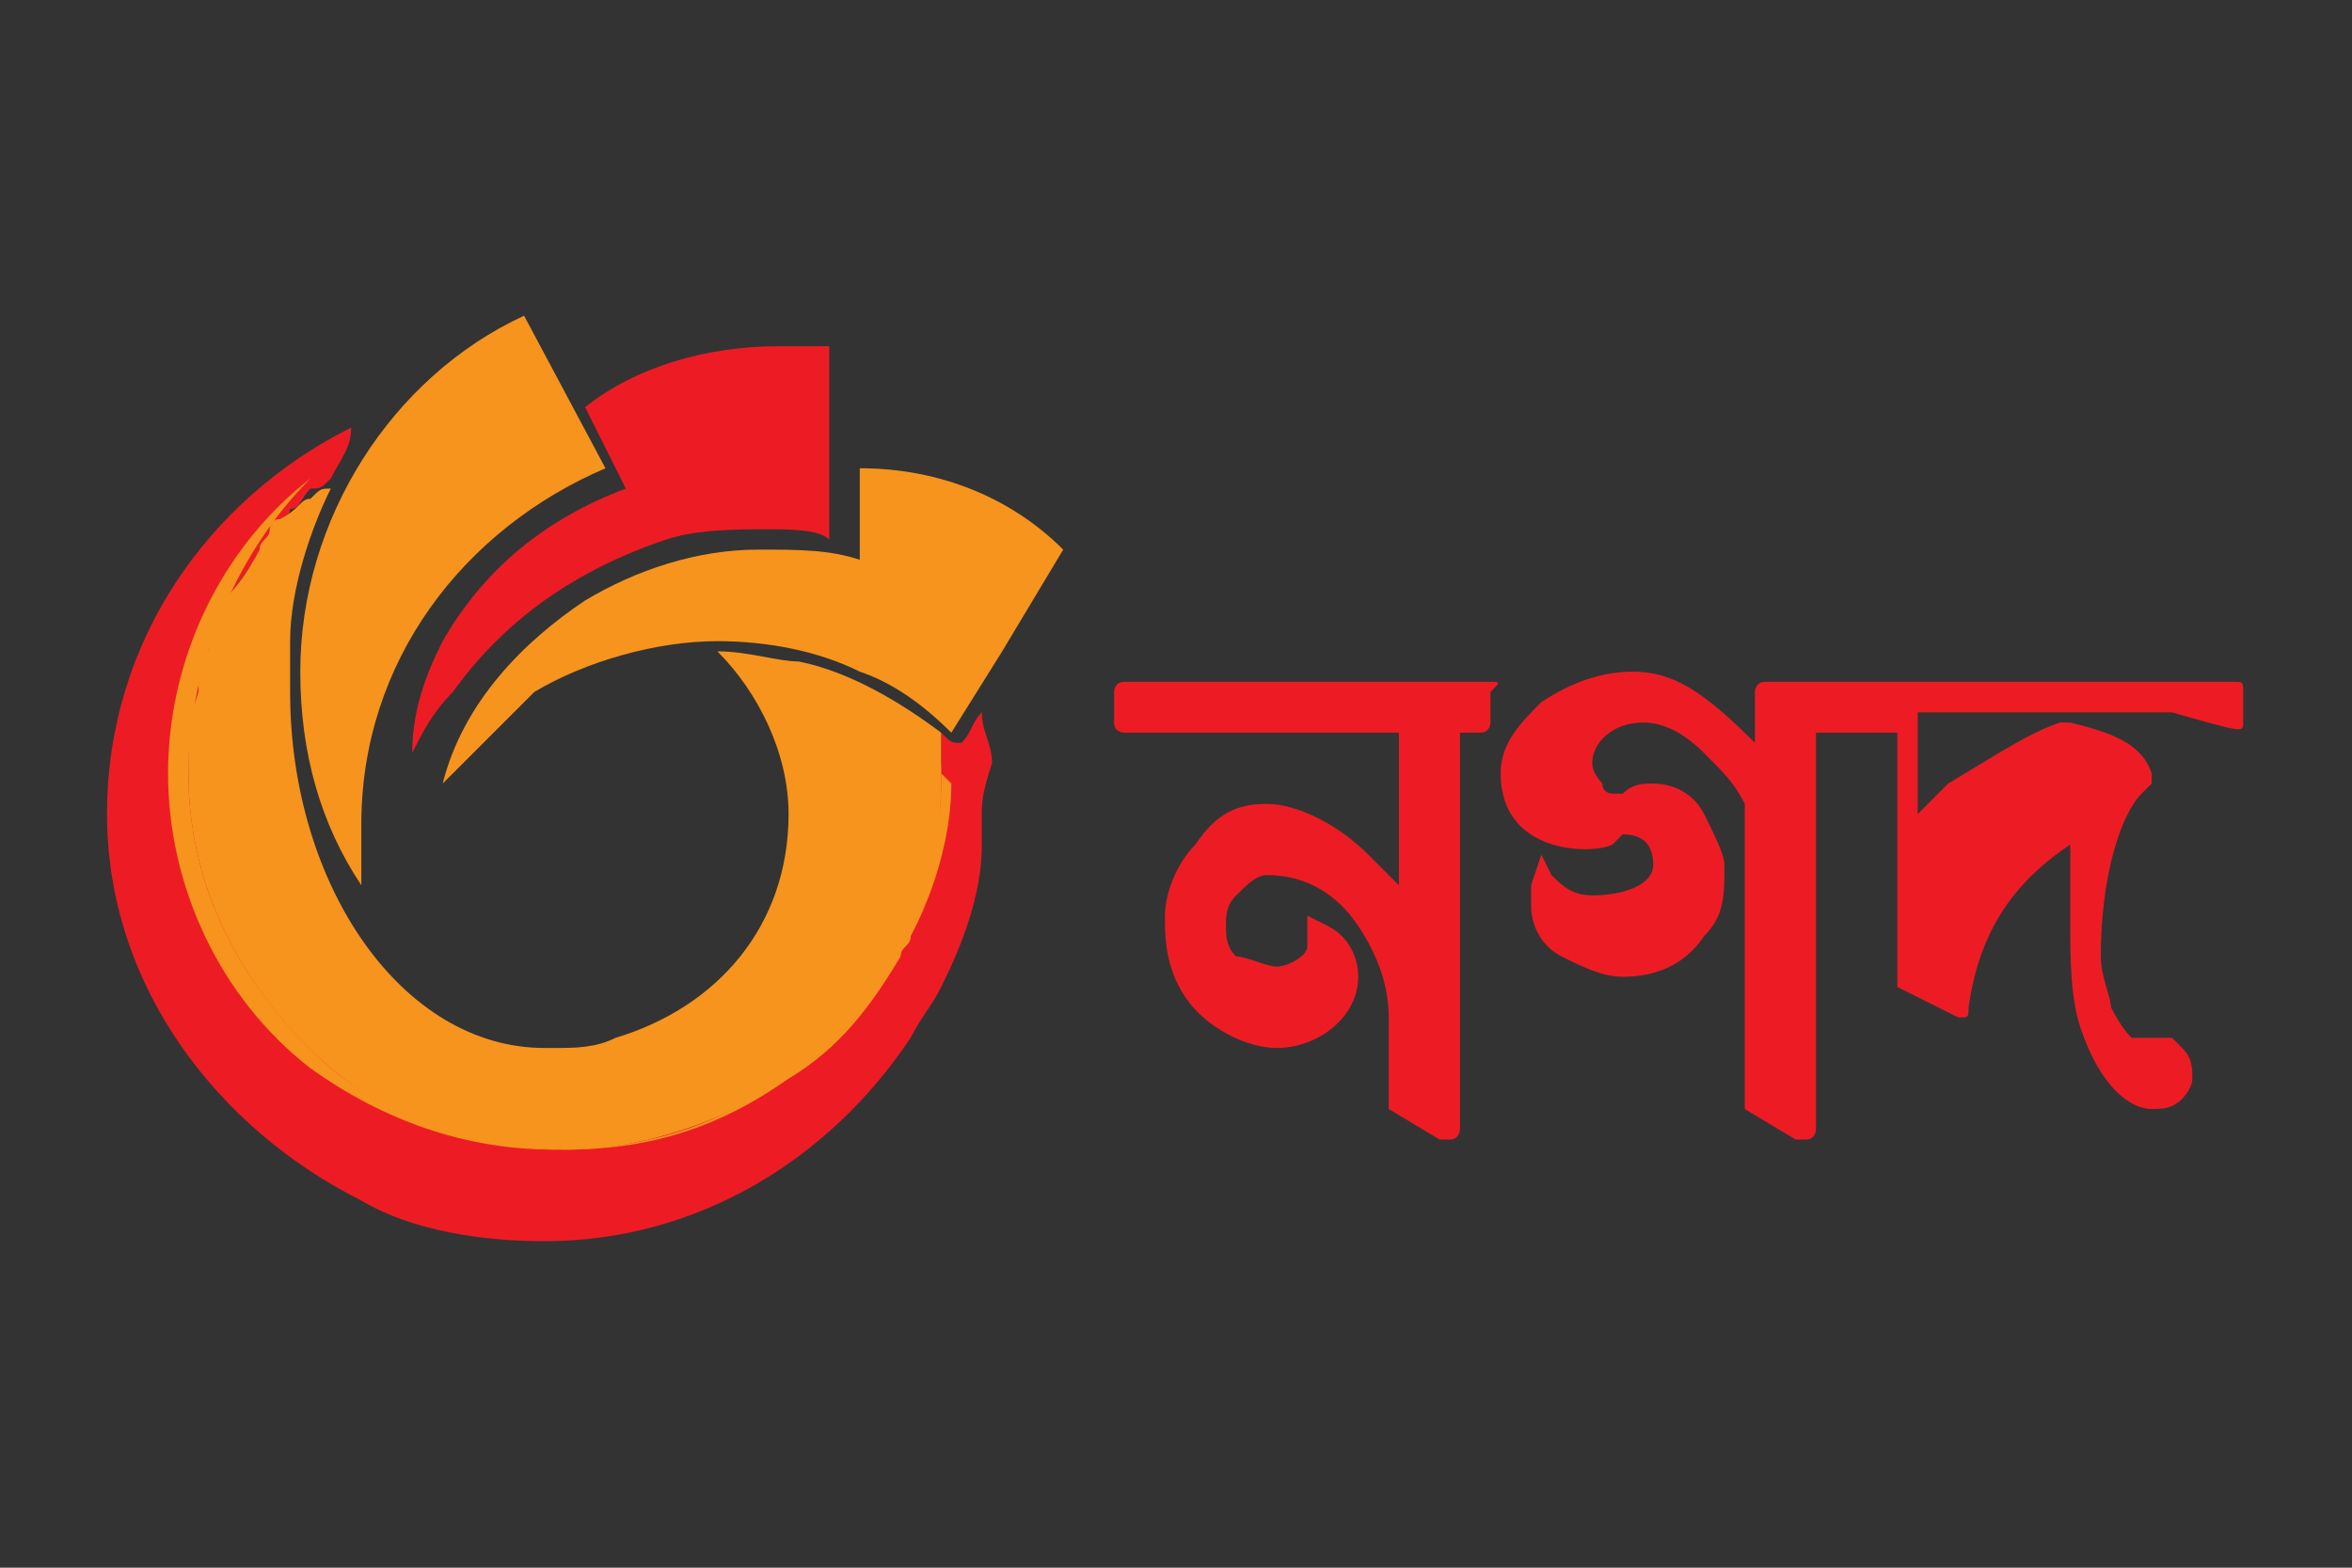 <?xml version="1.0" encoding="utf-8"?>
<!-- Generator: Adobe Illustrator 26.3.1, SVG Export Plug-In . SVG Version: 6.00 Build 0)  -->
<svg version="1.1"
	 id="Layer_1" xmlns:rdf="http://www.w3.org/1999/02/22-rdf-syntax-ns#" xmlns:svg="http://www.w3.org/2000/svg" xmlns:inkscape="http://www.inkscape.org/namespaces/inkscape" xmlns:sodipodi="http://sodipodi.sourceforge.net/DTD/sodipodi-0.dtd" xmlns:dc="http://purl.org/dc/elements/1.1/" xmlns:cc="http://creativecommons.org/ns#" inkscape:version="0.91 r13725"
	 xmlns="http://www.w3.org/2000/svg" xmlns:xlink="http://www.w3.org/1999/xlink" x="0px" y="0px" viewBox="0 0 60 40"
	 style="enable-background:new 0 0 60 40;" xml:space="preserve">
<rect x="0" y="0" width="60" height="40" fill="#333333" stroke="none"/>
<style type="text/css">
	.st0{fill:#00579F;}
	.st1{fill:#FAA61A;}
	.st2{fill-rule:evenodd;clip-rule:evenodd;fill:#8B3392;}
	.st3{fill-rule:evenodd;clip-rule:evenodd;fill:#FFFFFF;}
	.st4{fill:#FFFFFF;}
	.st5{fill:#D91E39;}
	.st6{fill:#E6175B;}
	.st7{fill:#951B21;}
	.st8{fill:#EC107F;}
	.st9{fill:#F05B22;}
	.st10{fill:#E91D25;}
	.st11{fill:#F59D1E;}
	.st12{fill:#ED1C24;}
	.st13{fill:#F7941D;}
</style>
<sodipodi:namedview  bordercolor="#666666" borderopacity="1" gridtolerance="10" guidetolerance="10" id="namedview19" inkscape:current-layer="Layer_1" inkscape:cx="34.690897" inkscape:cy="131.15483" inkscape:pageopacity="0" inkscape:pageshadow="2" inkscape:window-height="705" inkscape:window-maximized="1" inkscape:window-width="1366" inkscape:window-x="-8" inkscape:window-y="-8" inkscape:zoom="0.35355339" objecttolerance="10" pagecolor="#ffffff" showgrid="false">
	</sodipodi:namedview>
<g id="g4158" transform="matrix(4.43,0,0,4.43,-81.166,-105.048)">
	<polygon id="polygon9" class="st0" points="3.7,49.7 2.6,49.7 3.3,45.6 4.3,45.6 	"/>
	<path id="path11" inkscape:connector-curvature="0" class="st0" d="M7.5,45.7c-0.2-0.1-0.5-0.2-0.9-0.2c-1,0-1.8,0.6-1.8,1.3
		c0,0.6,0.5,0.9,0.9,1.1c0.4,0.2,0.5,0.3,0.5,0.5c0,0.3-0.3,0.4-0.6,0.4c-0.4,0-0.6-0.1-1-0.2l-0.1-0.1l-0.1,0.9
		c0.2,0.1,0.7,0.2,1.2,0.2c1.1,0,1.8-0.5,1.8-1.4c0-0.5-0.3-0.8-0.9-1.1c-0.4-0.2-0.6-0.3-0.6-0.5s0.2-0.3,0.6-0.3
		c0.3,0,0.6,0.1,0.8,0.2h0.1L7.5,45.7L7.5,45.7z"/>
	<path id="path13" inkscape:connector-curvature="0" class="st0" d="M8.9,48.2C9,48,9.3,47.1,9.3,47.1s0.1-0.2,0.1-0.4L9.5,47
		c0,0,0.2,1,0.2,1.2C9.6,48.2,9.1,48.2,8.9,48.2L8.9,48.2z M10.2,45.6H9.4c-0.3,0-0.4,0.1-0.5,0.3l-1.6,3.7h1.1c0,0,0.2-0.5,0.2-0.6
		c0.1,0,1.2,0,1.3,0c0,0.1,0.1,0.6,0.1,0.6h1L10.2,45.6L10.2,45.6L10.2,45.6z"/>
	<path id="path15" inkscape:connector-curvature="0" class="st0" d="M1.8,45.6l-1,2.8l-0.1-0.6c-0.2-0.6-0.8-1.4-1.5-1.7l0.9,3.5
		h1.1l1.6-4.1L1.8,45.6L1.8,45.6L1.8,45.6z"/>
	<path id="path17" inkscape:connector-curvature="0" class="st1" d="M-0.2,45.6h-1.7v0.1c1.3,0.3,2.2,1.1,2.5,2.1L0.3,46
		C0.2,45.7,0,45.6-0.2,45.6L-0.2,45.6z"/>
</g>
<g>
	<rect x="90.6" y="56.9" class="st2" width="62.7" height="41.9"/>
	<polygon class="st3" points="134.2,63.7 126.8,71.2 127.3,75.3 128.7,72.5 132.9,77.8 138.9,59.6 119.1,67.8 124.4,70.7 	"/>
	<g>
		<path class="st4" d="M127.8,76.8c0,0-6.3,0-7.8,0c-6,0.9-6.6,9.6-0.1,10.8h7.9v-7.8c2.6,0.1,3.2,3.4,1.2,4.6c0.4,0.5,2,2.2,2,2.2
			C135.1,82.8,132.7,77.1,127.8,76.8z M124.9,84.6c0,0-4,0-4.4,0c-2.7,0.2-3.6-4.3-0.3-4.9c1,0,4.6,0,4.6,0L124.9,84.6L124.9,84.6z"
			/>
	</g>
	<path class="st3" d="M144.2,80.7c-1.3,0-2.9,0-2.9,0l-1.2,2.9c0,0,3.3,0,3.7,0c0.7,0,0.8,1,0,1.1c-0.9,0-6.3,0-6.3,0v-5h9.7v-2.9
		h-1.4c-0.4-6.1-7.7-6.2-9.6-2.9c0.4,0.3,2.2,1.9,2.2,1.9c1.1-1.7,4.1-1.6,4.6,1h-8.3v10.8h9.3c2.1,0,3.1-1.6,3.3-2.9
		C147.3,82.5,146,81,144.2,80.7z"/>
	<path class="st3" d="M116.2,76.8h-3.8c-1.2,1.5-3.3,7.4,0.8,11.9c0,0,1.8-1.5,2.2-1.8C114.2,85.6,112,80.5,116.2,76.8z"/>
	<path class="st3" d="M106.6,88.8c0,1.3-1.1,2.4-2.4,2.4c-1.3,0-2.4-1.1-2.4-2.4c0-1.3,1.1-2.4,2.4-2.4
		C105.5,86.3,106.6,87.5,106.6,88.8z"/>
	<g>
		<g>
			<path class="st3" d="M101.5,76.8c-6,0.9-6.6,9.6-0.1,10.8l0,0c0.5-1,1.5-1.7,2.7-1.7c1.2,0,2.2,0.7,2.7,1.7h2.5
				c0-0.4,0-10.8,0-10.8S103.1,76.8,101.5,76.8z M106.5,84.6c0,0-4,0-4.4,0c-2.7,0.2-3.6-4.3-0.3-4.9c1,0,4.6,0,4.6,0L106.5,84.6
				L106.5,84.6z"/>
		</g>
	</g>
	<g>
		<g>
			<g>
				<path class="st3" d="M104.3,74.2c1-0.2,1.4-2.1-0.1-2.6c-0.2,0-2.5,0-2.5,0v3.8h1v-1.2l1.2,1.2h1.6L104.3,74.2z M104.2,72.8
					c0,0.1-0.1,0.2-0.2,0.2h-1.2v-0.5h1.2C104.1,72.6,104.2,72.8,104.2,72.8L104.2,72.8z"/>
			</g>
		</g>
		<g>
			<g>
				<path class="st3" d="M107.3,71.6c-1.1,0-1.9,0.9-1.9,1.9c0,1.1,0.9,1.9,1.9,1.9c1.1,0,1.9-0.9,1.9-1.9S108.4,71.6,107.3,71.6z
					 M107.3,74.2c-0.5,0-0.8-0.4-0.8-0.8c0-0.5,0.4-0.8,0.8-0.8c0.5,0,0.8,0.4,0.8,0.8C108.2,74,107.8,74.2,107.3,74.2z"/>
			</g>
		</g>
		<path class="st3" d="M118.1,72.7h1.7v-1.1h-1.4c-1.1,0-2.1,0.9-2.1,1.9c0,1,0.9,1.9,2.1,1.9h1.4v-1.1h-1.7c-0.3,0-0.5-0.1-0.6-0.3
			h2.3v-1h-2.3C117.6,72.8,117.9,72.7,118.1,72.7z"/>
		<g>
			<path class="st3" d="M111.3,74.2c-0.4,0-0.8-0.4-0.8-0.8l0,0c0-0.4,0.4-0.8,0.8-0.8h1.6v-1.1h-1.5c-1.1,0-2.1,0.9-2.1,1.9
				s0.9,1.9,2.1,1.9h1.5v-1.1C112.9,74.2,111.3,74.2,111.3,74.2z"/>
		</g>
		<polygon class="st3" points="123.8,71.7 120.1,71.7 120.1,72.6 121.5,72.6 121.5,75.2 122.5,75.2 122.5,72.6 123.8,72.6 		"/>
		<polygon class="st4" points="115,73.5 116.8,71.7 115.4,71.7 114.4,72.7 114.4,71.7 113.4,71.7 113.4,75.2 114.4,75.2 114.4,74.2 
			115.4,75.2 116.9,75.2 		"/>
	</g>
	<g>
		<path class="st4" d="M129.9,89.3c-0.2,0-0.3,0.1-0.4,0.3c-0.1,0.2-0.2,0.3-0.2,0.5c0,0.1,0,0.2,0.1,0.3c0.1,0.1,0.1,0.2,0.2,0.2
			c0,0,0.1,0,0.2-0.1l0.1,0.3c-0.1,0.1-0.2,0.1-0.3,0.1c-0.1,0-0.2,0-0.3-0.1c-0.1-0.1-0.1-0.1-0.2-0.3c0-0.1,0-0.2,0-0.3v-0.1
			c0-0.2,0.1-0.5,0.4-0.8c0.1-0.1,0.1-0.1,0.3-0.2h0.4L129.9,89.3L129.9,89.3z"/>
		<path class="st4" d="M131.5,89.3v1.5h-0.3v-0.2c0-0.1-0.1-0.2-0.2-0.3c-0.1-0.1-0.2-0.2-0.2-0.2c-0.1-0.1-0.2-0.1-0.3-0.1
			c-0.1,0-0.2,0-0.3,0.1l0,0c0,0,0,0.1,0.1,0.1l0.1,0.1c0,0,0.1,0,0.2-0.1l0.1,0.3c-0.1,0.1-0.3,0.1-0.3,0.1c-0.1,0-0.2,0-0.3-0.1
			c-0.1-0.1-0.1-0.1-0.2-0.2c0,0,0-0.1,0-0.2c0-0.2,0.1-0.3,0.2-0.4c0.1-0.1,0.2-0.1,0.3-0.1l0,0c0-0.1,0-0.1-0.1-0.2
			c-0.1-0.1-0.1-0.1-0.2-0.1h-0.2v-0.2h-0.1v-0.3h2v0.3h-0.3V89.3z M131.2,89.3h-0.7c0.2,0.1,0.3,0.3,0.3,0.5
			c0.1,0.1,0.3,0.2,0.4,0.3V89.3z"/>
		<path class="st4" d="M132.1,89.3v1.5h-0.3v-1.6h-0.2V89h0.7v0.3L132.1,89.3L132.1,89.3z"/>
		<path class="st4" d="M133.6,89.3h-1.4v-0.3h1.9v0.3h-0.2v1.5h-0.3c0-0.1-0.2-0.2-0.4-0.4c-0.1-0.1-0.2-0.1-0.4-0.2
			s-0.3-0.1-0.4-0.1l-0.1-0.3c0.1-0.1,0.3-0.2,0.6-0.3C133.1,89.6,133.3,89.5,133.6,89.3z M133.6,89.7c-0.1,0-0.1,0-0.2,0.1
			c-0.1,0-0.3,0.1-0.5,0.2h-0.1c0.2,0.1,0.5,0.2,0.7,0.4c0,0,0.1,0,0.1,0.1V89.7z"/>
		<path class="st4" d="M134.5,89.3v1.5h-0.3v-1.6H134V89h0.7v0.3L134.5,89.3L134.5,89.3z"/>
		<path class="st4" d="M134.6,89.3v-0.3h0.9l0,0c0-0.1-0.1-0.2-0.2-0.3c0,0,0,0-0.1,0h-0.1c-0.1,0-0.1,0-0.1,0c-0.1,0-0.1,0-0.1,0
			c-0.1,0-0.1,0.1-0.2,0.1l-0.1-0.2c0.1-0.1,0.3-0.2,0.5-0.2c0.1,0,0.2,0,0.2,0c0.1,0,0.2,0,0.3,0.1c0.2,0.1,0.3,0.3,0.3,0.5h0.2
			v0.3H134.6z M135.7,91.2c-0.1-0.1-0.3-0.2-0.4-0.3c-0.1,0-0.2-0.1-0.3-0.2c-0.1,0-0.2-0.1-0.2-0.1v-0.4h0.1c0.1,0,0.1,0,0.1,0
			c0.1,0,0.3,0,0.3-0.1c0.2-0.1,0.3-0.2,0.3-0.2c0-0.1,0-0.1-0.1-0.2c-0.1,0-0.1-0.1-0.2-0.1c0,0,0,0-0.1,0h-0.1
			c-0.1,0-0.1,0.1-0.1,0.1c0,0.1,0.1,0.1,0.3,0.1l-0.2,0.3c-0.1,0-0.1,0-0.2-0.1c-0.1-0.1-0.2-0.2-0.2-0.3s0.1-0.2,0.2-0.3
			c0.1-0.1,0.2-0.1,0.4-0.1c0.1,0,0.1,0,0.2,0c0,0,0.1,0,0.1,0.1c0.2,0.1,0.3,0.3,0.3,0.5c0,0.2-0.1,0.3-0.2,0.4
			c-0.1,0.1-0.2,0.1-0.4,0.2c0.1,0,0.1,0.1,0.2,0.1c0.2,0.1,0.3,0.3,0.4,0.4L135.7,91.2z"/>
		<path class="st4" d="M137.9,89.3v1.5h-0.3v-0.6c0-0.1,0-0.1-0.1-0.2c0-0.1-0.1-0.1-0.1-0.1s-0.1,0-0.1,0.1s-0.1,0.1-0.1,0.2h-0.3
			c0-0.1,0-0.2-0.1-0.2c0-0.1-0.1-0.1-0.2-0.1c0,0-0.1,0-0.1,0.1l-0.1,0.1v0.1l0,0c0,0.2,0.1,0.2,0.3,0.2c0,0,0.1,0,0.2,0l-0.2,0.4
			c-0.1,0-0.1,0-0.1,0c-0.1,0-0.3-0.1-0.4-0.2c0,0-0.1-0.1-0.1-0.2c0-0.1,0-0.1,0-0.2c0-0.2,0.1-0.3,0.2-0.4
			c0.1-0.1,0.2-0.2,0.4-0.2s0.3,0.1,0.4,0.2c0.1-0.1,0.2-0.2,0.4-0.2c0.1,0,0.1,0,0.2,0.1v-0.5h-1.8v-0.3h2.2v0.3L137.9,89.3
			L137.9,89.3z"/>
		<path class="st4" d="M140.2,89.3h-1.4v-0.3h1.9v0.3h-0.2v1.5h-0.3c0-0.1-0.2-0.2-0.4-0.4c-0.1-0.1-0.2-0.1-0.4-0.2
			c-0.2-0.1-0.3-0.1-0.4-0.1l-0.1-0.2c0.1-0.1,0.3-0.2,0.6-0.3C139.7,89.6,139.9,89.5,140.2,89.3z M140.2,89.7c-0.1,0-0.1,0-0.2,0.1
			c-0.1,0-0.3,0.1-0.5,0.2h-0.1c0.2,0.1,0.5,0.2,0.7,0.4c0,0,0.1,0,0.1,0.1V89.7z"/>
		<path class="st4" d="M141.3,89.3c-0.1,0.1-0.1,0.2-0.1,0.3c0,0,0,0.2,0.2,0.5c0.1,0.1,0.1,0.3,0.1,0.4c0,0.2-0.1,0.3-0.3,0.4
			c-0.1,0-0.2,0-0.3,0.1v-0.3c0.2,0,0.3-0.1,0.3-0.2s0-0.2-0.1-0.4c-0.1-0.2-0.1-0.3-0.1-0.4s0-0.2,0.1-0.4h-0.3v-0.3h0.9v0.3H141.3
			z"/>
		<path class="st4" d="M141.9,89.3v1.5h-0.3v-1.6h-0.2V89h0.7v0.3L141.9,89.3L141.9,89.3z"/>
		<path class="st4" d="M142.7,90.1c-0.1,0-0.3,0-0.3-0.1c-0.1-0.1-0.1-0.2-0.1-0.4c0-0.1,0-0.2,0.1-0.3c0.1-0.1,0.2-0.1,0.3-0.1
			c0.2,0,0.3,0.1,0.4,0.3c0,0.1,0.1,0.2,0.1,0.2c0,0.1,0,0.3-0.1,0.3C142.9,90.1,142.8,90.1,142.7,90.1z M143,91.1
			c-0.4-0.3-0.7-0.5-0.8-0.6v-0.4c0.5,0.4,0.9,0.7,1.1,0.9v0.3L143,91.1z M142.7,89.5L142.7,89.5c-0.2,0-0.3,0.1-0.3,0.1
			s0,0.1,0.1,0.1l0.1,0.1l0,0C142.7,89.8,142.7,89.7,142.7,89.5C142.8,89.6,142.8,89.5,142.7,89.5z"/>
		<path class="st4" d="M145.2,88.8c-0.4-0.2-0.7-0.3-0.9-0.3c-0.3,0-0.5,0.1-0.6,0.3c0,0.1-0.1,0.1-0.1,0.3h0.3v0.3h-0.2v1.4h-0.3
			v-1.6h-0.2V89h0.2c0-0.2,0.1-0.4,0.2-0.5c0.1-0.1,0.3-0.2,0.6-0.3h0.1h0.1c0.2,0,0.4,0,0.6,0.1c0.1,0,0.3,0.1,0.5,0.3L145.2,88.8z
			"/>
		<path class="st4" d="M144.9,89.3L144.9,89.3c0.1,0,0.3,0.1,0.4,0.1c0.2,0.1,0.3,0.3,0.3,0.4s0,0.2-0.1,0.3
			c-0.1,0.1-0.2,0.1-0.3,0.2c-0.1,0-0.2,0-0.3,0v-0.3h0.1c0.2,0,0.2-0.1,0.2-0.2c0-0.1-0.1-0.2-0.4-0.3v1.3h-0.3
			c0-0.1-0.1-0.2-0.1-0.2s-0.1-0.1-0.1-0.2l-0.1-0.1c-0.1,0-0.1-0.1-0.1-0.1s0,0-0.1,0c-0.1,0-0.2-0.1-0.3-0.1v-0.3
			c0.1,0,0.2-0.1,0.5-0.3c0,0,0.1-0.1,0.2-0.1c0,0,0.1-0.1,0.2-0.1l0,0h-1v-0.3h2.1v0.3H144.9z M144.6,89.7c-0.1,0-0.1,0.1-0.2,0.2
			c0,0-0.1,0-0.1,0.1l-0.1,0.1c0,0,0.1,0.1,0.2,0.1c0.1,0.1,0.2,0.2,0.3,0.3v-0.8H144.6z"/>
		<path class="st4" d="M146.2,90.1c-0.1,0-0.3,0-0.3-0.1c-0.1-0.1-0.1-0.2-0.1-0.4c0-0.1,0-0.2,0.1-0.3c0.1-0.1,0.2-0.1,0.3-0.1
			c0.2,0,0.3,0.1,0.4,0.3c0,0.1,0.1,0.2,0.1,0.2c0,0.1,0,0.3-0.1,0.3C146.5,90.1,146.4,90.1,146.2,90.1z M146.6,91.1
			c-0.4-0.3-0.7-0.5-0.8-0.6v-0.4c0.5,0.4,0.9,0.7,1.1,0.9v0.3L146.6,91.1z M146.3,89.5L146.3,89.5c-0.2,0-0.3,0.1-0.3,0.1
			s0,0.1,0.1,0.1l0.1,0.1l0,0C146.3,89.8,146.3,89.7,146.3,89.5C146.4,89.6,146.4,89.5,146.3,89.5z"/>
	</g>
	<g>
		<polygon class="st4" points="112,91.1 112.6,91.2 112.8,91.1 112.2,90.8 		"/>
		<g>
			<path class="st4" d="M112.2,89.5v-0.3h-4.5v0.3h0.8v0.8c0,0,0.6,0,0.7,0c0,0,0.2-0.1,0.2-0.2c0,0.1,0,0.3,0,0.3
				c0,0.1-0.1,0.3-0.2,0.3c-0.1,0-0.9,0-1,0c-0.1,0-0.1,0-0.1-0.3c0-0.2,0-0.7,0-0.7h-0.3v0.9c0,0.1,0,0.3,0.3,0.3
				c0.2,0,1.3,0,1.3,0c0.2,0,0.3-0.2,0.4-0.4c0-0.4,0-0.9,0-0.9h-0.3c0,0.1,0,0.2-0.2,0.3c-0.1,0-0.4,0-0.4,0v-0.5h1v1.5h0.4v-1.5
				h0.3v1.5c0,0,1.2,0,1.3,0s0.4-0.1,0.4-0.4C112.3,90.2,112.3,89.6,112.2,89.5l-0.3,0.1c0,0.1,0,0.2-0.2,0.2c-0.1,0-0.8,0-0.8,0
				v-0.4h1.3V89.5z M111.7,90.2c0.1,0,0.1-0.1,0.2-0.2c0,0.1,0,0.2,0,0.4c0,0.1-0.1,0.3-0.2,0.3c-0.1,0-0.8,0-0.8,0v-0.5
				C110.9,90.2,111.6,90.2,111.7,90.2z"/>
		</g>
		<rect x="112.6" y="89.8" class="st4" width="0.8" height="0.4"/>
		<g>
			<path class="st4" d="M113.8,89.1v0.3h1.3v0.2h-1.3v0.8c0,0.3,0.2,0.5,0.4,0.5c0.3,0,1.1,0,1.1,0v-1.5h0.3v1.5h0.3v-1.8H113.8z
				 M115.1,90.7c0,0-0.7,0-0.8,0s-0.2-0.2-0.2-0.3c0-0.2,0-0.4,0-0.4h1V90.7z"/>
		</g>
		<path class="st4" d="M117.6,89.5h1.6v0.2c-0.1,0-0.4,0-0.5,0c0,0.1-0.3,0.2-0.3,0c-0.3,0-0.8,0-0.8,0s0,0.8,0,0.9s0,0.4,0.2,0.4
			c0.2,0,0.6,0,0.6,0v-0.3c0,0-0.3,0-0.4,0c-0.1,0-0.2-0.1-0.2-0.2c0-0.2,0-0.5,0-0.5h0.4v0.3h0.4v-0.2c0-0.1,0.4-0.1,0.4,0
			s0,0.9,0,0.9h0.3v-1.5h0.2V91h0.3v-1.8h-2.5v0.3H117.6z"/>
		<g>
			<g>
				<path class="st4" d="M117.1,89.2c-0.1,0-0.8,0-0.8,0s0,0.4,0,0.5c0,0.2,0.1,0.3,0.4,0.4c0.3,0,0.7,0,0.7,0v-0.6
					C117.3,89.3,117.2,89.2,117.1,89.2z M116.8,89.7c-0.1,0-0.3-0.1-0.3-0.1c0-0.1,0.1-0.1,0.3-0.1c0.1,0,0.3,0.1,0.3,0.1
					C117.1,89.7,117,89.7,116.8,89.7z"/>
			</g>
		</g>
		<polygon class="st4" points="116.3,90.2 116.3,90.4 117.3,90.9 117.3,90.6 		"/>
		<g>
			<g>
				<path class="st4" d="M125.4,89.2c-0.1,0-0.8,0-0.8,0s0,0.4,0,0.5c0,0.2,0.1,0.3,0.4,0.4c0.3,0,0.7,0,0.7,0v-0.6
					C125.6,89.3,125.5,89.2,125.4,89.2z M125.1,89.7c-0.1,0-0.3-0.1-0.3-0.1c0-0.1,0.1-0.1,0.3-0.1c0.1,0,0.3,0.1,0.3,0.1
					C125.4,89.7,125.3,89.7,125.1,89.7z"/>
			</g>
		</g>
		<polygon class="st4" points="124.6,90.2 124.6,90.4 125.6,90.9 125.6,90.6 		"/>
		<path class="st4" d="M127.5,89.7v-0.2h0.6v-0.3h-2.2v0.3h1.3v0.2h-1.3v0.8c0,0.3,0.2,0.5,0.4,0.5c0.3,0,1.1,0,1.1,0V90h0.3
			c0.1,0,0.1,0,0.1,0.1s0,0.2,0,0.2c0,0.1,0,0.1-0.1,0.2c-0.1,0-0.1,0-0.1,0v0.3h0.3c0.1,0,0.2-0.1,0.2-0.2c0-0.2,0-0.8,0-0.8h-0.6
			V89.7z M127.2,90.7c0,0-0.7,0-0.8,0s-0.2-0.2-0.2-0.3c0-0.2,0-0.4,0-0.4h1V90l0,0V90.7z"/>
		<g>
			<path class="st4" d="M121.1,89.1v0.3h1.3v0.2h-1.3v0.8c0,0.3,0.2,0.5,0.4,0.5c0.3,0,1.1,0,1.1,0v-1.5h0.4l-0.1,0.3v0.2
				c0,0,0.2,0,0.3,0c0.1,0,0.2,0.1,0.2,0.4c0,0.2,0,0.3-0.2,0.3c-0.1,0-0.3,0-0.3,0v0.3c0,0,0.2,0,0.3,0c0.1,0,0.4,0,0.5-0.3
				c0-0.7,0.1-0.9-0.4-0.9l0.1-0.2h0.5v1.5h0.3v-1.8L121.1,89.1L121.1,89.1z M122.4,90.7c0,0-0.7,0-0.8,0s-0.2-0.2-0.2-0.3
				c0-0.2,0-0.4,0-0.4h1V90.7z"/>
		</g>
	</g>
</g>
<path class="st5" d="M275.2,105l-21-27l0.1-0.2l27.5,3.3C279.6,89.1,277.4,97,275.2,105z"/>
<path class="st6" d="M276.3,105.2c2.2-8,4.4-15.9,6.6-24c6.8,9.5,13.4,18.7,20.1,28c0,0.1-0.1,0.1-0.1,0.2L276.3,105.2z"/>
<path class="st5" d="M276.3,106.4l25.4,4.1v0.3l-22,11C278.7,116.6,277.5,111.6,276.3,106.4z"/>
<path class="st7" d="M266.8,135.5c2.7-9.6,5.5-19.3,8.3-29.1c0.1,0.2,0.2,0.4,0.3,0.7c1.3,5.9,2.6,11.8,3.9,17.7
	c0.1,0.6,0,0.9-0.5,1.3c-3.8,3-7.5,6.1-11.3,9.2c-0.2,0.1-0.4,0.3-0.6,0.4L266.8,135.5z"/>
<path class="st5" d="M296.1,98l13.2-2.4c-1.7,4.6-3.3,9.1-5,13.7L296.1,98z"/>
<path class="st6" d="M283.3,121.2l19.7-10l0.2,0.1c-0.2,0.8-0.5,1.5-0.8,2.2c-0.1,0.2-0.3,0.3-0.5,0.4c-6.1,2.5-12.3,4.9-18.4,7.4
	C283.4,121.3,283.4,121.3,283.3,121.2L283.3,121.2z"/>
<path class="st6" d="M315.6,101.4h-7.3l2-5.3l5.4,5.1C315.6,101.2,315.6,101.3,315.6,101.4z"/>
<path class="st7" d="M264.5,93.4l-11.2-10.6c0-0.1,0.1-0.1,0.1-0.2c0.9,0,1.9,0,2.8,0c0.1,0,0.3,0.2,0.4,0.3
	c2.6,3.4,5.3,6.7,7.9,10.1c0.1,0.1,0.1,0.2,0.1,0.3L264.5,93.4z"/>
<path class="st8" d="M203.8,114.8c0.1-0.8,0.1-2,0.1-3.1V97h2.2v7.6h0.1c0.8-1.4,2.2-2.2,4.1-2.2c3,0,5.1,2.5,5.1,6.2
	c0,4.3-2.7,6.5-5.4,6.5c-1.8,0-3.2-0.7-4.1-2.3h-0.1l-0.1,2C205.7,114.8,203.8,114.8,203.8,114.8z M206.1,109.9c0,0.3,0,0.5,0.1,0.8
	c0.4,1.5,1.7,2.6,3.3,2.6c2.3,0,3.7-1.9,3.7-4.7c0-2.4-1.3-4.5-3.6-4.5c-1.5,0-2.9,1-3.3,2.7c-0.1,0.3-0.1,0.6-0.1,0.9L206.1,109.9
	L206.1,109.9z"/>
<path d="M218.2,97.9h2.2v8.1h0.1c0.4-0.6,0.9-1.3,1.3-1.8l5.1-6.3h2.7l-6.1,7.1l6.6,9.7h-2.6l-5.5-8.3l-1.6,1.8v6.4h-2.2V97.9z"/>
<path d="M238.8,114.8l-0.2-1.5h-0.1c-0.9,1.2-2.2,1.8-3.7,1.8c-2.5,0-3.7-1.7-3.7-3.5c0-2.9,2.6-4.5,7.3-4.5v-0.3
	c0-1-0.3-2.8-2.7-2.8c-1.1,0-2.2,0.3-3.2,0.9l-0.5-1.5c1-0.7,2.5-1.1,4-1.1c3.7,0,4.6,2.5,4.6,4.9v4.5c0,1,0.1,1.9,0.2,2.9h-2V114.8
	z M238.5,108.6c-2.4-0.1-5.1,0.4-5.1,2.7c0,1.4,1,2.1,2.1,2.1c1.3,0,2.5-0.8,2.9-2c0.1-0.2,0.1-0.5,0.1-0.7V108.6z"/>
<path d="M243.8,112.5c0.9,0.5,1.9,0.8,2.9,0.9c1.6,0,2.3-0.8,2.3-1.8c0-1.1-0.6-1.6-2.2-2.2c-2.2-0.8-3.2-2-3.2-3.4
	c0-1.9,1.6-3.5,4.2-3.5c1,0,2.1,0.2,3,0.7l-0.5,1.6c-0.7-0.5-1.6-0.7-2.5-0.7c-1.3,0-2,0.7-2,1.6c0,1,0.7,1.5,2.3,2
	c2.1,0.8,3.2,1.8,3.2,3.6c0,2.1-1.6,3.6-4.5,3.6c-1.3,0-2.5-0.3-3.4-0.8L243.8,112.5z"/>
<path d="M254,97h2.2v7.5h0.1c0.4-0.7,0.9-1.2,1.6-1.6s1.5-0.6,2.2-0.6c1.6,0,4.2,1,4.2,5.2v7.2h-2.2v-6.9c0-1.9-0.7-3.6-2.8-3.6
	c-1.4,0-2.5,1-3,2.2c-0.1,0.3-0.2,0.7-0.1,1.1v7.3H254V97z"/>
<path id="XMLID_1775_" inkscape:connector-curvature="0" d="M220.4,310.5v-9c0-3.5-2.1-5.7-5.7-5.7c-1.8,0-3.8,0.6-5.1,2.6
	c-1.1-1.6-2.6-2.6-4.8-2.6c-1.5,0-3,0.5-4.2,2.1V296h-3.2v14.4h3.2v-8c0-2.6,1.4-3.8,3.5-3.8s3.2,1.4,3.2,3.8v8h3.2v-8
	c0-2.6,1.5-3.8,3.5-3.8c2.1,0,3.2,1.4,3.2,3.8v8h3.2V310.5z M267.2,296h-5.1v-4.4H259v4.4h-2.9v2.9h2.9v6.6c0,3.3,1.4,5.3,5,5.3
	c1.4,0,2.9-0.5,3.9-1.1L267,307c-0.9,0.6-2,0.8-2.7,0.8c-1.5,0-2.1-0.9-2.1-2.4v-6.5h5.1L267.2,296L267.2,296z M294,295.7
	c-1.8,0-3,0.9-3.8,2.1V296H287v14.4h3.2v-8.1c0-2.4,1.1-3.8,3-3.8c0.6,0,1.4,0.2,2,0.3l0.9-3C295.5,295.7,294.6,295.7,294,295.7
	L294,295.7z M253.5,297.2c-1.5-1.1-3.6-1.5-5.9-1.5c-3.6,0-6,1.8-6,4.7c0,2.4,1.8,3.8,5,4.2l1.5,0.2c1.6,0.3,2.6,0.8,2.6,1.5
	c0,1.1-1.2,1.8-3.3,1.8s-3.8-0.8-4.8-1.5l-1.5,2.4c1.6,1.2,3.9,1.8,6.2,1.8c4.2,0,6.6-2,6.6-4.7c0-2.6-2-3.9-5-4.4l-1.5-0.2
	c-1.4-0.2-2.4-0.5-2.4-1.4c0-1.1,1.1-1.6,2.7-1.6c1.8,0,3.6,0.8,4.5,1.2L253.5,297.2L253.5,297.2z M337.5,295.7
	c-1.8,0-3,0.9-3.8,2.1V296h-3.2v14.4h3.2v-8.1c0-2.4,1.1-3.8,3-3.8c0.6,0,1.4,0.2,2,0.3l0.9-3C339,295.7,338.1,295.7,337.5,295.7
	L337.5,295.7z M297.2,303.2c0,4.4,3,7.5,7.7,7.5c2.1,0,3.6-0.5,5.1-1.6l-1.5-2.6c-1.2,0.9-2.4,1.4-3.8,1.4c-2.6,0-4.4-1.8-4.4-4.7
	c0-2.7,1.8-4.5,4.4-4.7c1.4,0,2.6,0.5,3.8,1.4l1.5-2.6c-1.5-1.2-3-1.6-5.1-1.6C300.2,295.7,297.2,298.9,297.2,303.2L297.2,303.2
	L297.2,303.2z M326.4,303.2V296h-3.2v1.8c-1.1-1.4-2.6-2.1-4.5-2.1c-4.1,0-7.2,3.2-7.2,7.5s3.2,7.5,7.2,7.5c2.1,0,3.6-0.8,4.5-2.1
	v1.8h3.2V303.2L326.4,303.2z M314.8,303.2c0-2.6,1.6-4.7,4.4-4.7c2.6,0,4.4,2,4.4,4.7c0,2.6-1.8,4.7-4.4,4.7
	C316.5,307.8,314.8,305.8,314.8,303.2L314.8,303.2z M277,295.7c-4.2,0-7.2,3-7.2,7.5s3,7.5,7.4,7.5c2.1,0,4.2-0.6,5.9-2l-1.5-2.3
	c-1.2,0.9-2.7,1.5-4.2,1.5c-2,0-3.9-0.9-4.4-3.5h10.7c0-0.5,0-0.8,0-1.2C283.8,298.7,281.1,295.7,277,295.7L277,295.7L277,295.7z
	 M277,298.4c2,0,3.3,1.2,3.6,3.5h-7.5C273.4,299.9,274.8,298.4,277,298.4L277,298.4z M355.4,303.2v-12.9h-3.2v7.5
	c-1.1-1.4-2.6-2.1-4.5-2.1c-4.1,0-7.2,3.2-7.2,7.5c0,4.4,3.2,7.5,7.2,7.5c2.1,0,3.6-0.8,4.5-2.1v1.8h3.2V303.2L355.4,303.2z
	 M343.8,303.2c0-2.6,1.6-4.7,4.4-4.7c2.6,0,4.4,2,4.4,4.7c0,2.6-1.8,4.7-4.4,4.7C345.5,307.8,343.8,305.8,343.8,303.2L343.8,303.2z
	 M238.2,303.2V296H235v1.8c-1.1-1.4-2.6-2.1-4.5-2.1c-4.1,0-7.2,3.2-7.2,7.5s3.2,7.5,7.2,7.5c2.1,0,3.6-0.8,4.5-2.1v1.8h3.2V303.2
	L238.2,303.2z M226.5,303.2c0-2.6,1.6-4.7,4.4-4.7c2.6,0,4.4,2,4.4,4.7c0,2.6-1.8,4.7-4.4,4.7C228.1,307.8,226.5,305.8,226.5,303.2z
	"/>
<g>
	<rect id="rect19" x="252.5" y="186.3" class="st9" width="47.4" height="85.2"/>
	<path id="XMLID_330_" inkscape:connector-curvature="0" class="st10" d="M255.7,228.9c0-17.3,8.1-32.7,20.6-42.6
		c-9.2-7.2-20.8-11.6-33.4-11.6c-29.9,0-54.2,24.2-54.2,54.2s24.2,54.2,54.2,54.2c12.6,0,24.2-4.4,33.4-11.6
		C263.8,261.7,255.7,246.2,255.7,228.9z"/>
	<path id="path22" inkscape:connector-curvature="0" class="st11" d="M363.9,228.9c0,29.9-24.2,54.2-54.2,54.2
		c-12.6,0-24.2-4.4-33.4-11.6c12.6-9.9,20.6-25.3,20.6-42.6s-8.1-32.7-20.6-42.6c9.2-7.2,20.8-11.6,33.4-11.6
		C339.6,174.7,363.9,199.1,363.9,228.9z"/>
</g>
<g id="g1438" transform="translate(-1266.194 -110.295) scale(2.595)">
	<g id="g1406" transform="translate(481.988 41.407)">
		<g id="g1390">
			<path id="path1386" class="st12" d="M20.6,7.8h-3.6c-0.1,0-0.1,0.1-0.1,0.1v0.3c0,0.1,0.1,0.1,0.1,0.1h2.7v1.5
				c-0.1-0.1-0.2-0.2-0.3-0.3c-0.3-0.3-0.7-0.5-1-0.5c-0.3,0-0.5,0.1-0.7,0.4c-0.2,0.2-0.3,0.5-0.3,0.7c0,0.2,0,0.5,0.2,0.8
				c0.2,0.3,0.6,0.5,0.9,0.5c0.4,0,0.8-0.3,0.8-0.7c0-0.2-0.1-0.4-0.3-0.5l-0.2-0.1v0.3c0,0.1-0.2,0.2-0.3,0.2
				c-0.1,0-0.3-0.1-0.4-0.1C18,10.4,18,10.3,18,10.2c0-0.1,0-0.2,0.1-0.3c0.1-0.1,0.2-0.2,0.3-0.2c0.4,0,0.7,0.2,0.9,0.5
				c0.2,0.3,0.3,0.6,0.3,0.9V12l0.5,0.3c0,0,0,0,0.1,0c0.1,0,0.1-0.1,0.1-0.1V8.3h0.2c0.1,0,0.1-0.1,0.1-0.1V7.9
				C20.7,7.8,20.7,7.8,20.6,7.8L20.6,7.8z"/>
			<path id="path1388" class="st12" d="M27.9,7.8h-4.6c-0.1,0-0.1,0.1-0.1,0.1v0.5c-0.5-0.5-0.8-0.7-1.2-0.7c-0.3,0-0.6,0.1-0.9,0.3
				c-0.2,0.2-0.4,0.4-0.4,0.7c0,0.8,0.9,0.8,1.1,0.7c0,0,0.1-0.1,0.1-0.1c0.2,0,0.3,0.1,0.3,0.3c0,0.2-0.3,0.3-0.6,0.3
				c-0.2,0-0.3-0.1-0.4-0.2l-0.1-0.2L21,9.8C21,9.8,21,9.9,21,10c0,0.2,0.1,0.4,0.3,0.5c0.2,0.1,0.4,0.2,0.6,0.2
				c0.3,0,0.6-0.1,0.8-0.4c0.2-0.2,0.2-0.4,0.2-0.7c0-0.1-0.1-0.3-0.2-0.5c-0.1-0.2-0.3-0.3-0.5-0.3c-0.1,0-0.2,0-0.3,0.1
				c0,0-0.1,0-0.1,0c0,0-0.1,0-0.1-0.1c0,0-0.1-0.1-0.1-0.2c0-0.2,0.2-0.4,0.5-0.4h0c0.2,0,0.4,0.1,0.6,0.3c0.2,0.2,0.3,0.3,0.4,0.5
				V12l0.5,0.3c0,0,0,0,0.1,0c0.1,0,0.1-0.1,0.1-0.1V8.3h0.8v2.5l0.6,0.3h0c0.1,0,0.1,0,0.1-0.1v0c0.1-0.7,0.4-1.2,1-1.6v0.1
				c0,0.1,0,0.4,0,0.5c0,0.1,0,0.1,0,0.2c0,0.3,0,0.7,0.1,1c0.2,0.6,0.5,0.8,0.7,0.8h0c0.1,0,0.2,0,0.3-0.1c0,0,0.1-0.1,0.1-0.2
				c0-0.1,0-0.2-0.1-0.3l-0.1-0.1l-0.1,0c-0.1,0-0.2,0-0.2,0h0c0,0,0,0-0.1,0c0,0-0.1-0.1-0.2-0.3c0-0.1-0.1-0.3-0.1-0.5
				c0-0.8,0.2-1.4,0.4-1.6h0c0,0,0.1-0.1,0.1-0.1c0,0,0,0,0-0.1v0c-0.1-0.3-0.4-0.4-0.8-0.5h-0.1c-0.3,0.1-0.6,0.3-1.1,0.6
				c-0.1,0.1-0.2,0.2-0.3,0.3v-1h2.5C28,8.3,28,8.3,28,8.2V7.9C28,7.8,28,7.8,27.9,7.8L27.9,7.8z"/>
		</g>
		<path id="path1392" class="st12" d="M15.6,9.1c0,0.1,0,0.2,0,0.3c0,0.5-0.2,1-0.4,1.4c-0.1,0.2-0.2,0.3-0.3,0.5
			c-0.8,1.2-2.1,2-3.6,2c-0.6,0-1.3-0.1-1.8-0.4c-1.4-0.7-2.5-2.1-2.5-3.8c0-1.7,1-3.1,2.4-3.8C9.4,5.5,9.3,5.6,9.2,5.8c0,0,0,0,0,0
			C9.1,5.9,9.1,5.9,9,5.9C8.9,6,8.9,6.1,8.8,6.1l0,0l0,0c0,0,0,0.1-0.1,0.1c0,0.1-0.1,0.1-0.1,0.2C8.4,6.7,8.2,6.9,8.1,7.2
			c0,0,0,0.1,0,0.1c0,0,0,0.1,0,0.1c0,0,0,0,0,0.1C8,7.5,8,7.5,8,7.6c0,0,0,0.1,0,0.1c0,0,0,0,0,0.1c0,0,0,0.1,0,0.1L7.8,8.1
			c0,0,0,0.1,0,0.1v0.4c0,1.2,0.5,2.2,1.4,2.9c0.6,0.5,1.5,0.8,2.3,0.8c0.8,0,1.6-0.3,2.2-0.7c0.5-0.3,0.8-0.7,1.1-1.2
			c0-0.1,0.1-0.1,0.1-0.2c0.2-0.5,0.3-0.9,0.3-1.5V8.7c0-0.1,0-0.2,0-0.4l0,0c0.1,0.1,0.1,0.1,0.2,0.1c0.1-0.1,0.1-0.2,0.2-0.3
			c0,0.2,0.1,0.3,0.1,0.5C15.6,8.9,15.6,9,15.6,9.1L15.6,9.1z"/>
		<path id="path1394" class="st13" d="M11.9,5.7l-0.8-1.5C9.8,4.8,8.9,6.2,8.9,7.7c0,0.8,0.2,1.5,0.6,2.1c0-0.2,0-0.4,0-0.6
			C9.5,7.6,10.5,6.3,11.9,5.7z"/>
		<path id="path1396" class="st12" d="M12.5,6.4c0.3-0.1,0.7-0.1,1-0.1c0.2,0,0.5,0,0.6,0.1l0-0.6l0-1.3c-0.1,0-0.3,0-0.5,0
			c-0.7,0-1.4,0.2-1.9,0.6l0.4,0.8c-0.8,0.3-1.4,0.8-1.8,1.5C10.2,7.6,10,8,10,8.5c0.1-0.2,0.2-0.4,0.4-0.6
			C10.9,7.2,11.6,6.7,12.5,6.4z"/>
		<path id="path1398" class="st13" d="M14.4,5.7l0,0.9c-0.3-0.1-0.6-0.1-1-0.1c-0.6,0-1.2,0.2-1.7,0.5c-0.6,0.4-1.2,1-1.4,1.8
			c0.3-0.3,0.6-0.6,0.9-0.9c0.5-0.3,1.2-0.5,1.8-0.5c0.5,0,1,0.1,1.4,0.3c0.3,0.1,0.6,0.3,0.9,0.6l0.5-0.8l0.6-1
			C15.9,6,15.2,5.7,14.4,5.7L14.4,5.7z"/>
		<path id="path1400" class="st13" d="M15.2,8.7v0.1c0,0.8-0.3,1.4-0.3,1.5c0,0.1-0.1,0.1-0.1,0.2c-0.3,0.5-0.6,0.9-1.1,1.2
			c-0.6,0.4-1.4,0.7-2.2,0.7c-0.9,0-1.7-0.3-2.3-0.8c-0.8-0.7-1.4-1.7-1.4-2.9V8.3c0,0,0-0.1,0-0.1l0.1-0.3c0,0,0-0.1,0-0.1
			c0,0,0,0,0-0.1c0,0,0-0.1,0-0.1C8,7.5,8,7.5,8,7.4c0,0,0,0,0-0.1c0,0,0-0.1,0-0.1c0,0,0-0.1,0-0.1C8.2,7,8.4,6.7,8.5,6.5
			c0-0.1,0.1-0.1,0.1-0.2c0,0,0-0.1,0.1-0.1c0,0,0,0,0,0c0,0,0,0,0,0C8.9,6.1,8.9,6,9,6c0.1-0.1,0.1-0.1,0.2-0.1c0,0,0,0,0,0
			s0,0,0,0c-0.2,0.4-0.4,1-0.4,1.5c0,0.1,0,0.3,0,0.5c0,1.9,1.1,3.5,2.5,3.5h0.1c0.2,0,0.4,0,0.6-0.1c1-0.3,1.7-1.1,1.7-2.2V9.1
			c0-0.6-0.3-1.2-0.7-1.6c0.3,0,0.6,0.1,0.8,0.1c0.5,0.1,1,0.4,1.4,0.7l0,0C15.2,8.5,15.2,8.6,15.2,8.7L15.2,8.7z"/>
		<g id="g1404">
			<path id="path1402" class="st13" d="M15.2,8.7v0.1c0,0.8-0.4,1.5-0.4,1.5c0,0.1-0.1,0.1-0.1,0.2c-0.3,0.5-0.6,0.9-1.1,1.2
				c-0.6,0.5-1.4,0.7-2.2,0.7c-0.9,0-1.7-0.3-2.4-0.8c-0.9-0.7-1.4-1.8-1.4-2.9s0.5-2.2,1.4-2.9l0,0c0,0,0,0,0,0s0,0,0,0
				C8.3,6.5,7.8,7.6,7.8,8.7s0.5,2.1,1.4,2.9c0.6,0.5,1.5,0.8,2.3,0.8c0.8,0,1.5-0.2,2.2-0.7c0.5-0.3,0.8-0.7,1.1-1.2
				c0-0.1,0.1-0.1,0.1-0.2c0,0,0.4-0.7,0.4-1.5L15.2,8.7c-0.1-0.1-0.1-0.3-0.1-0.4v0l0,0l0,0C15.2,8.5,15.2,8.6,15.2,8.7L15.2,8.7z"
				/>
		</g>
	</g>
</g>
</svg>
